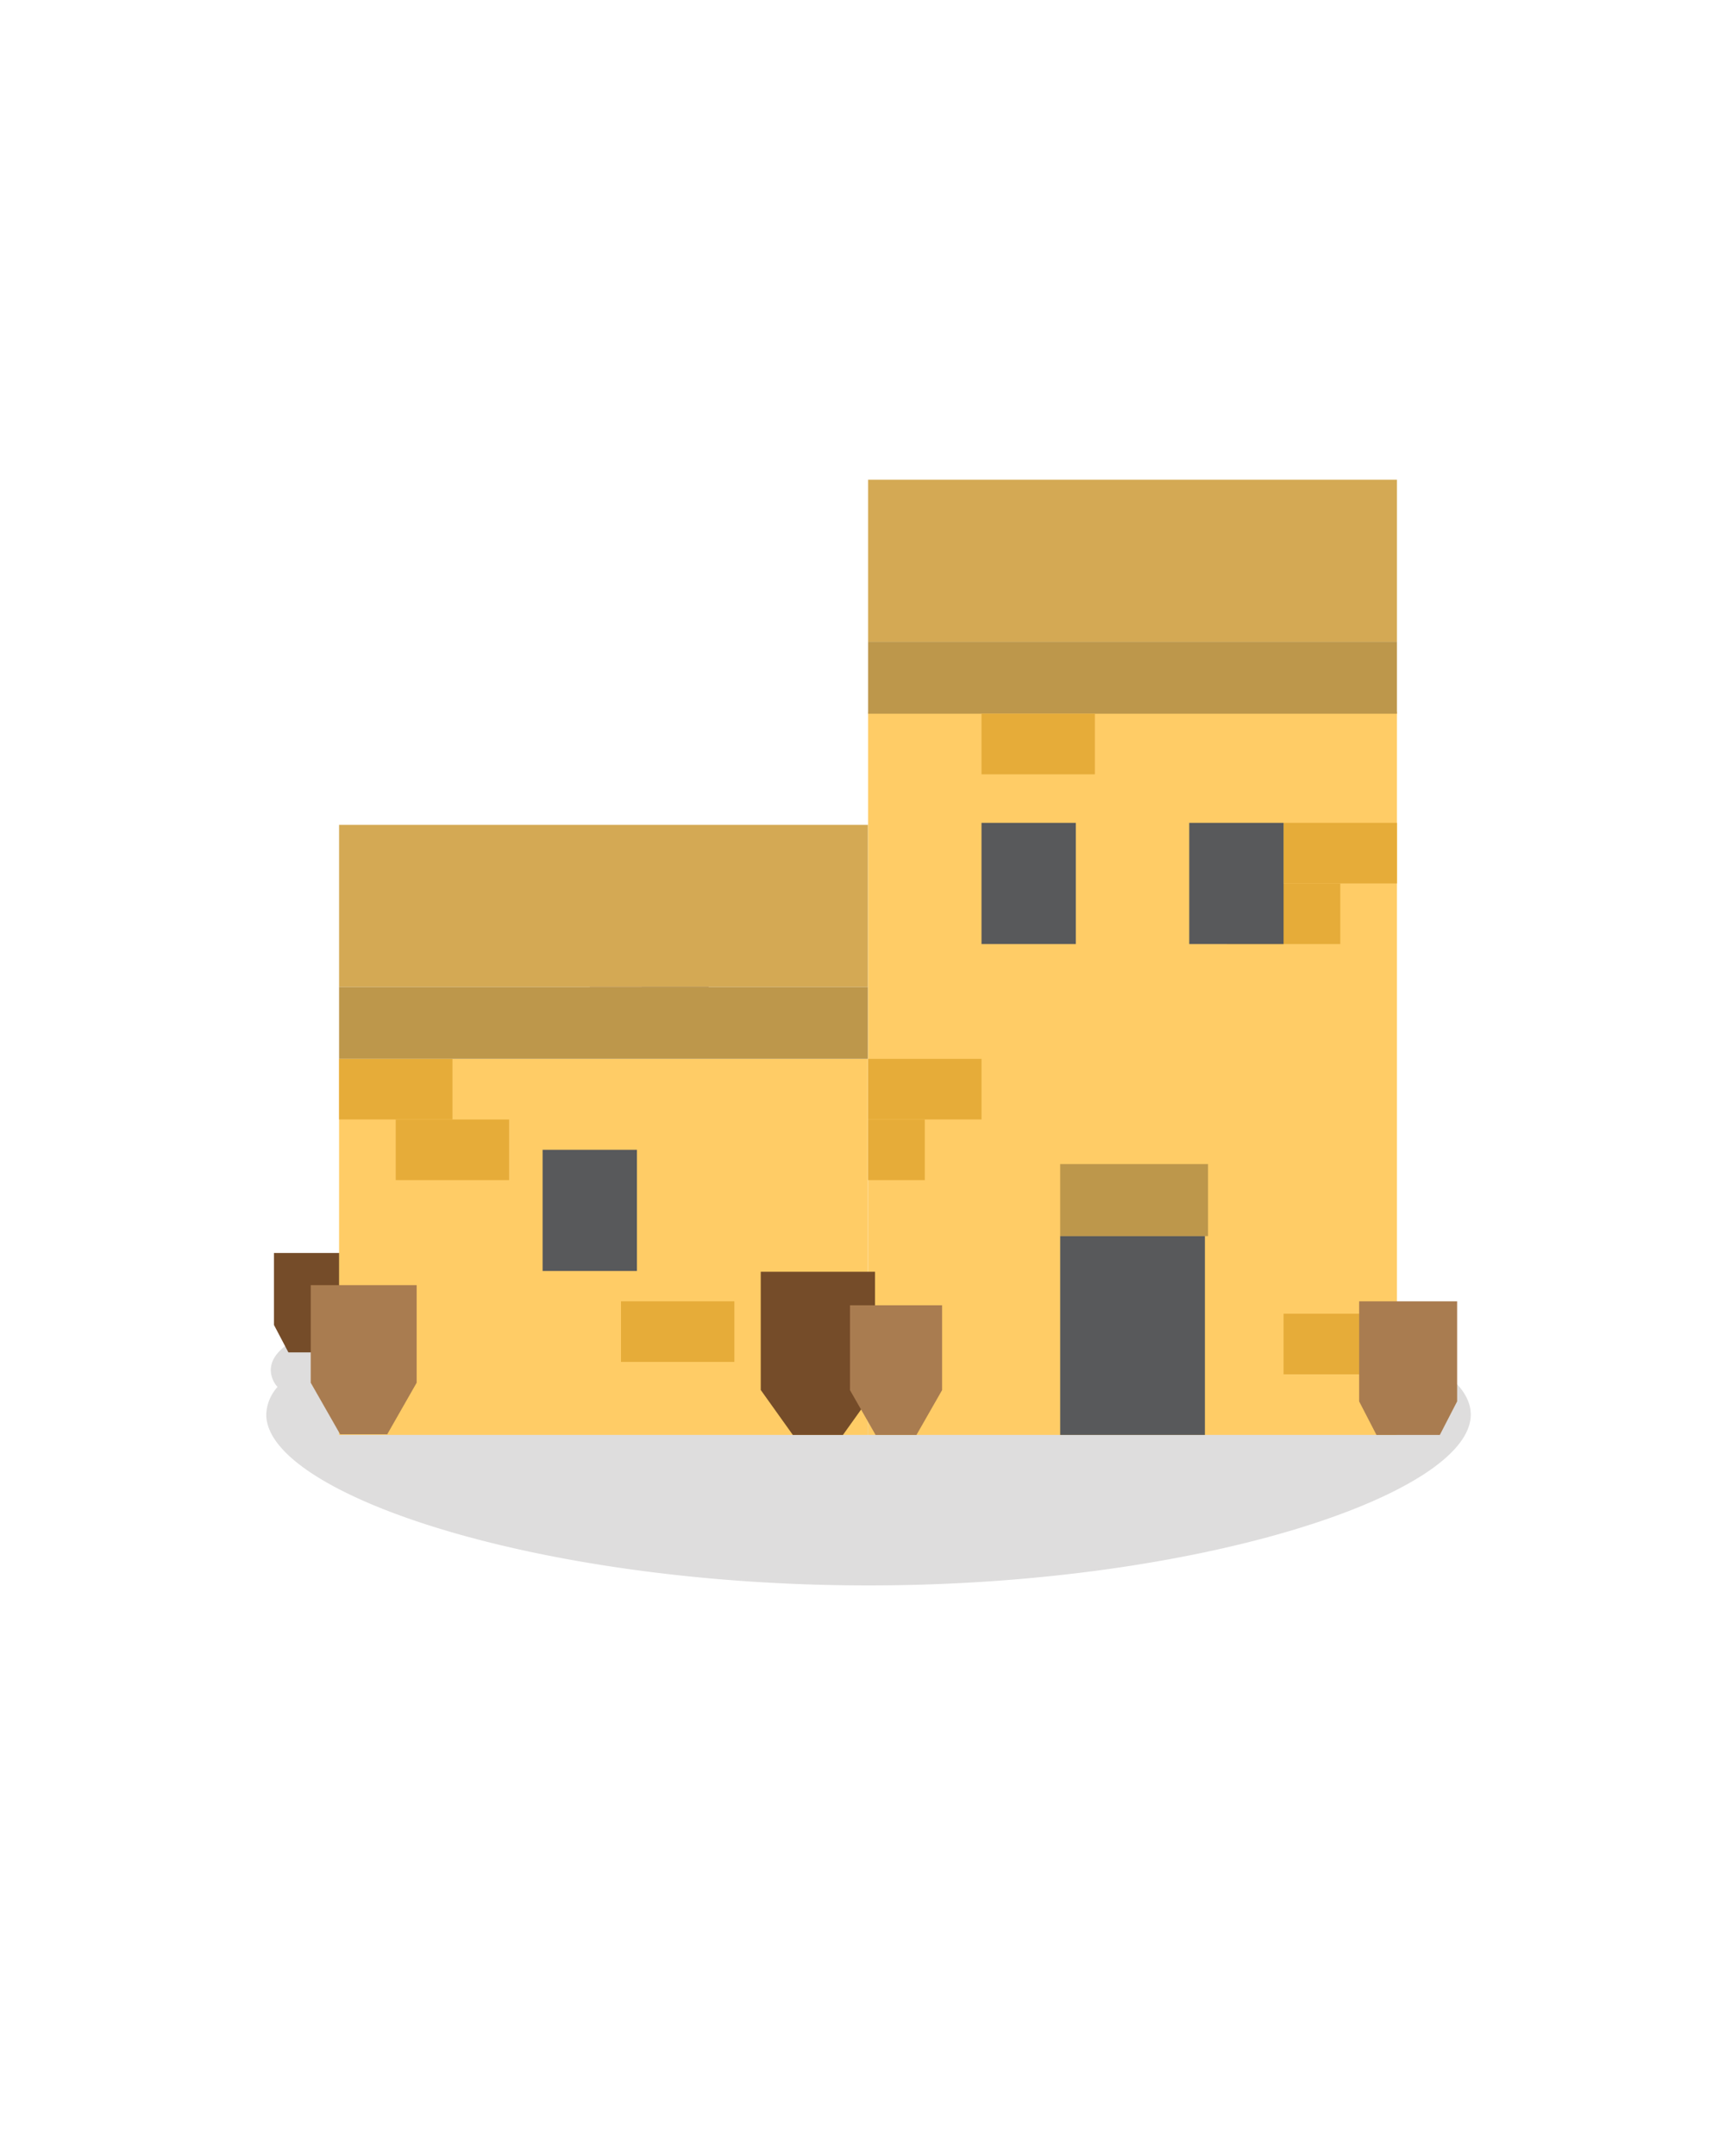 <svg viewBox="0 0 512 640" xmlns="http://www.w3.org/2000/svg"><path d="m257.78 377.52c-57.91 0-109.38 6.53-142 16.65a53.7 53.7 0 0 0 -8.41-.66c-14.89 0-27 5.91-27 13.2a7.72 7.72 0 0 0 2 5 12.86 12.86 0 0 0 -3.34 8.2c0 23.41 80 50.72 178.75 50.72s178.76-27.31 178.76-50.72-80.04-42.39-178.76-42.39z" fill="#231f20" opacity=".15"/><path d="m106.13 401.45h-20.53l-4.28-8.14v-21.37h29.08v21.37z" fill="#754c29"/><path d="m257.67 211.25h156.96v214.7h-156.96z" fill="#fc6"/><path d="m100.64 314.32h156.96v111.63h-156.96z" fill="#fc6"/><path d="m257.67 190.49h156.96v21.38h-156.96z" fill="#bd974b"/><path d="m314.67 345.55h43.88v21.38h-43.88z" fill="#bd974b"/><path d="m100.64 292.94h156.96v21.38h-156.96z" fill="#bd974b"/><g fill="#e6ac39"><path d="m380.98 244.26h33.65v17.99h-33.65z"/><path d="m364.16 262.25h33.65v17.99h-33.65z"/><path d="m100.64 314.32h33.65v17.99h-33.65z"/><path d="m117.46 332.32h33.65v17.99h-33.65z"/><path d="m184.32 386.29h33.65v17.99h-33.65z"/><path d="m257.67 314.32h33.65v17.99h-33.65z"/><path d="m380.98 389.97h33.65v17.99h-33.65z"/><path d="m291.32 211.87h33.65v17.99h-33.65z"/><path d="m257.67 389.97h16.82v17.99h-16.82z"/><path d="m257.67 332.32h16.82v17.99h-16.82z"/></g><path d="m161.05 341.31h28v35.98h-28z" fill="#58595b"/><path d="m291.32 244.26h28v35.98h-28z" fill="#58595b"/><path d="m314.67 366.93h42.96v59.02h-42.96z" fill="#58595b"/><path d="m352.98 244.26h28v35.98h-28z" fill="#58595b"/><path d="m427.36 425.95h-18.81l-5.14-9.95v-29.71h29.08v29.71z" fill="#a97c50"/><path d="m235.32 425.95h14.88l9.52-13.34v-35.09h-33.92v35.09z" fill="#754c29"/><path d="m259.88 425.95h12.14l7.6-13.3v-25.18h-27.34v25.18z" fill="#a97c50"/><path d="m114.94 425.76h-13.98l-8.73-15.3v-28.97h31.44v28.97z" fill="#a97c50"/><path d="m190.45 269.84h19.89v23.1h-19.89z" fill="#754c29"/><path d="m175.05 277.68h15.4v15.27h-15.4z" fill="#a97c50"/><path d="m257.67 142.4h156.96v48.09h-156.96z" fill="#d4a954"/><path d="m100.64 244.85h156.96v48.09h-156.96z" fill="#d4a954"/></svg>